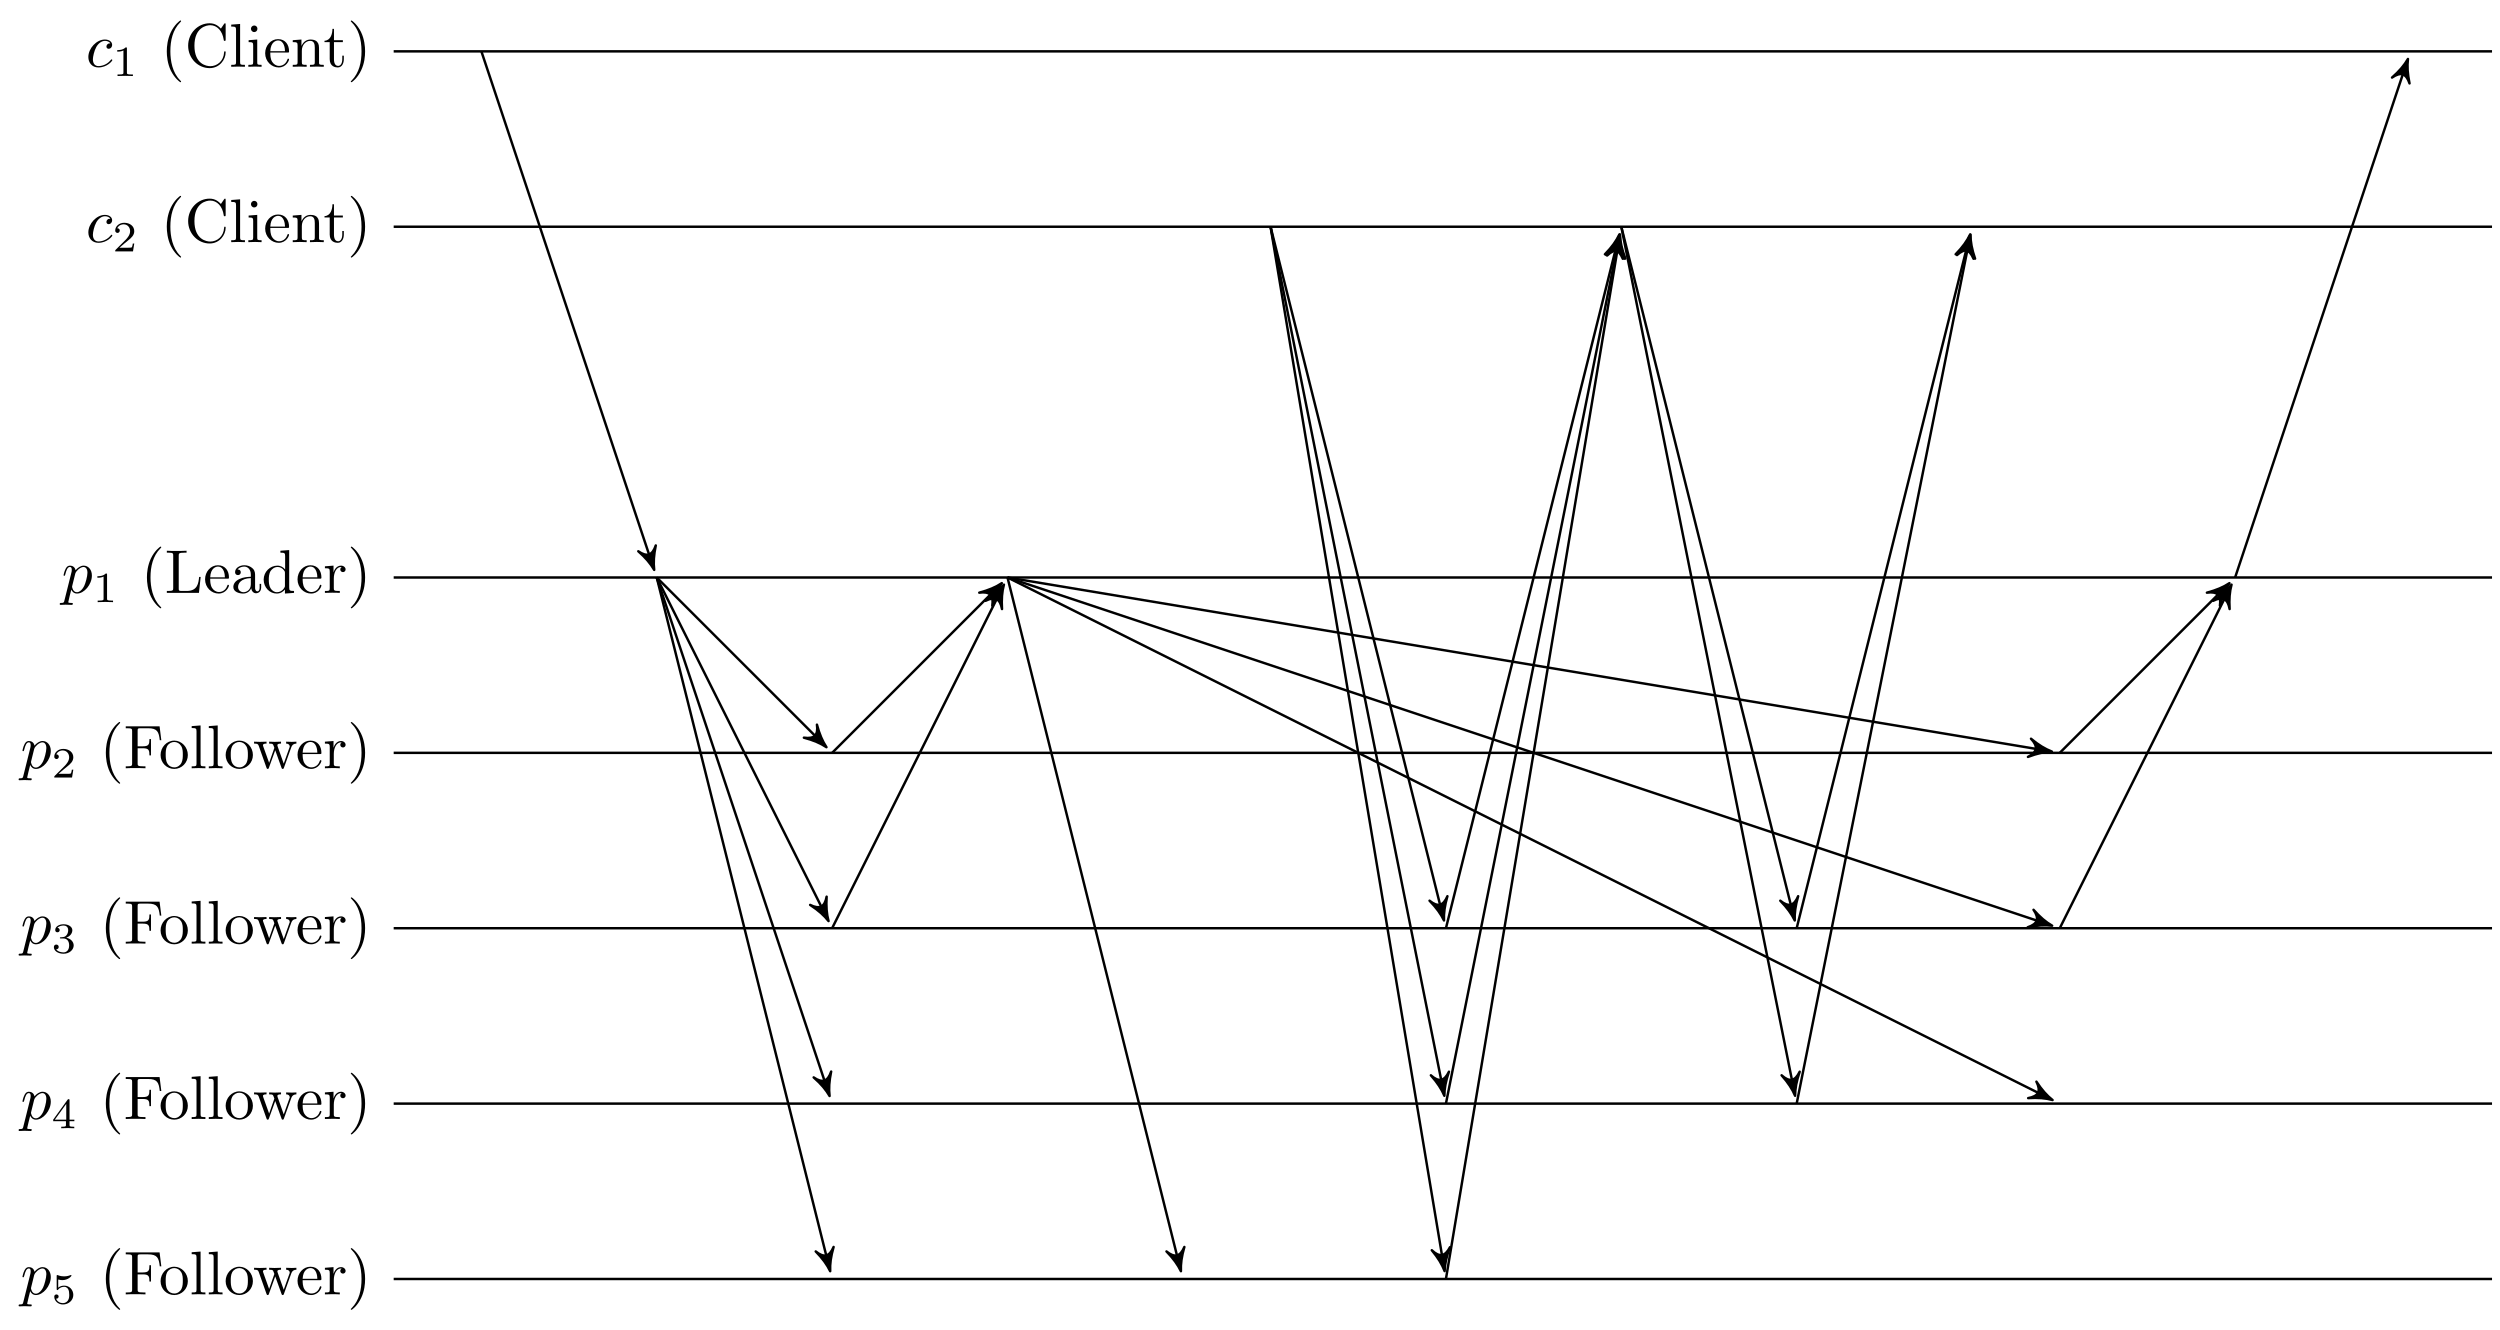 <?xml version="1.0" encoding="UTF-8"?>
<svg xmlns="http://www.w3.org/2000/svg" xmlns:xlink="http://www.w3.org/1999/xlink" width="404.09" height="215.029" viewBox="0 0 404.09 215.029">
<defs>
<g>
<g id="glyph-0-0">
<path d="M 3.953 -3.781 C 3.781 -3.781 3.656 -3.781 3.516 -3.656 C 3.344 -3.5 3.328 -3.328 3.328 -3.266 C 3.328 -3.016 3.516 -2.906 3.703 -2.906 C 3.984 -2.906 4.25 -3.156 4.25 -3.547 C 4.25 -4.031 3.781 -4.406 3.078 -4.406 C 1.734 -4.406 0.406 -2.984 0.406 -1.578 C 0.406 -0.672 0.984 0.109 2.031 0.109 C 3.453 0.109 4.281 -0.953 4.281 -1.062 C 4.281 -1.125 4.234 -1.203 4.172 -1.203 C 4.109 -1.203 4.094 -1.172 4.031 -1.094 C 3.25 -0.109 2.156 -0.109 2.047 -0.109 C 1.422 -0.109 1.141 -0.594 1.141 -1.203 C 1.141 -1.609 1.344 -2.578 1.688 -3.188 C 2 -3.766 2.547 -4.188 3.094 -4.188 C 3.422 -4.188 3.812 -4.062 3.953 -3.781 Z M 3.953 -3.781 "/>
</g>
<g id="glyph-0-1">
<path d="M 0.453 1.219 C 0.375 1.562 0.344 1.625 -0.094 1.625 C -0.203 1.625 -0.312 1.625 -0.312 1.812 C -0.312 1.891 -0.266 1.938 -0.188 1.938 C 0.078 1.938 0.375 1.906 0.641 1.906 C 0.984 1.906 1.312 1.938 1.641 1.938 C 1.688 1.938 1.812 1.938 1.812 1.734 C 1.812 1.625 1.719 1.625 1.578 1.625 C 1.078 1.625 1.078 1.562 1.078 1.469 C 1.078 1.344 1.5 -0.281 1.562 -0.531 C 1.688 -0.234 1.969 0.109 2.484 0.109 C 3.641 0.109 4.891 -1.344 4.891 -2.812 C 4.891 -3.75 4.312 -4.406 3.562 -4.406 C 3.062 -4.406 2.578 -4.047 2.25 -3.656 C 2.156 -4.203 1.719 -4.406 1.359 -4.406 C 0.891 -4.406 0.703 -4.016 0.625 -3.844 C 0.438 -3.5 0.312 -2.906 0.312 -2.875 C 0.312 -2.766 0.406 -2.766 0.422 -2.766 C 0.531 -2.766 0.531 -2.781 0.594 -3 C 0.766 -3.703 0.969 -4.188 1.328 -4.188 C 1.5 -4.188 1.641 -4.109 1.641 -3.734 C 1.641 -3.5 1.609 -3.391 1.562 -3.219 Z M 2.203 -3.109 C 2.266 -3.375 2.547 -3.656 2.719 -3.812 C 3.078 -4.109 3.359 -4.188 3.531 -4.188 C 3.922 -4.188 4.172 -3.844 4.172 -3.25 C 4.172 -2.656 3.844 -1.516 3.656 -1.141 C 3.312 -0.438 2.844 -0.109 2.469 -0.109 C 1.812 -0.109 1.688 -0.938 1.688 -1 C 1.688 -1.016 1.688 -1.031 1.719 -1.156 Z M 2.203 -3.109 "/>
</g>
<g id="glyph-1-0">
<path d="M 2.328 -4.438 C 2.328 -4.625 2.328 -4.625 2.125 -4.625 C 1.672 -4.188 1.047 -4.188 0.766 -4.188 L 0.766 -3.938 C 0.922 -3.938 1.391 -3.938 1.766 -4.125 L 1.766 -0.578 C 1.766 -0.344 1.766 -0.25 1.078 -0.25 L 0.812 -0.25 L 0.812 0 C 0.938 0 1.797 -0.031 2.047 -0.031 C 2.266 -0.031 3.141 0 3.297 0 L 3.297 -0.25 L 3.031 -0.25 C 2.328 -0.25 2.328 -0.344 2.328 -0.578 Z M 2.328 -4.438 "/>
</g>
<g id="glyph-1-1">
<path d="M 3.516 -1.266 L 3.281 -1.266 C 3.266 -1.109 3.188 -0.703 3.094 -0.641 C 3.047 -0.594 2.516 -0.594 2.406 -0.594 L 1.125 -0.594 C 1.859 -1.234 2.109 -1.438 2.516 -1.766 C 3.031 -2.172 3.516 -2.609 3.516 -3.266 C 3.516 -4.109 2.781 -4.625 1.891 -4.625 C 1.031 -4.625 0.438 -4.016 0.438 -3.375 C 0.438 -3.031 0.734 -2.984 0.812 -2.984 C 0.969 -2.984 1.172 -3.109 1.172 -3.359 C 1.172 -3.484 1.125 -3.734 0.766 -3.734 C 0.984 -4.219 1.453 -4.375 1.781 -4.375 C 2.484 -4.375 2.844 -3.828 2.844 -3.266 C 2.844 -2.656 2.406 -2.188 2.188 -1.938 L 0.516 -0.266 C 0.438 -0.203 0.438 -0.188 0.438 0 L 3.312 0 Z M 3.516 -1.266 "/>
</g>
<g id="glyph-1-2">
<path d="M 1.906 -2.328 C 2.453 -2.328 2.844 -1.953 2.844 -1.203 C 2.844 -0.344 2.328 -0.078 1.938 -0.078 C 1.656 -0.078 1.031 -0.156 0.75 -0.578 C 1.078 -0.578 1.156 -0.812 1.156 -0.969 C 1.156 -1.188 0.984 -1.344 0.766 -1.344 C 0.578 -1.344 0.375 -1.219 0.375 -0.938 C 0.375 -0.281 1.094 0.141 1.938 0.141 C 2.906 0.141 3.578 -0.516 3.578 -1.203 C 3.578 -1.75 3.141 -2.297 2.375 -2.453 C 3.094 -2.719 3.359 -3.234 3.359 -3.672 C 3.359 -4.219 2.734 -4.625 1.953 -4.625 C 1.188 -4.625 0.594 -4.25 0.594 -3.688 C 0.594 -3.453 0.75 -3.328 0.953 -3.328 C 1.172 -3.328 1.312 -3.484 1.312 -3.672 C 1.312 -3.875 1.172 -4.031 0.953 -4.047 C 1.203 -4.344 1.672 -4.422 1.938 -4.422 C 2.25 -4.422 2.688 -4.266 2.688 -3.672 C 2.688 -3.375 2.594 -3.047 2.406 -2.844 C 2.188 -2.578 1.984 -2.562 1.641 -2.531 C 1.469 -2.516 1.453 -2.516 1.422 -2.516 C 1.406 -2.516 1.344 -2.5 1.344 -2.422 C 1.344 -2.328 1.406 -2.328 1.531 -2.328 Z M 1.906 -2.328 "/>
</g>
<g id="glyph-1-3">
<path d="M 3.688 -1.141 L 3.688 -1.391 L 2.906 -1.391 L 2.906 -4.5 C 2.906 -4.641 2.906 -4.703 2.766 -4.703 C 2.672 -4.703 2.641 -4.703 2.578 -4.594 L 0.266 -1.391 L 0.266 -1.141 L 2.328 -1.141 L 2.328 -0.578 C 2.328 -0.328 2.328 -0.25 1.75 -0.25 L 1.562 -0.25 L 1.562 0 C 1.922 -0.016 2.359 -0.031 2.609 -0.031 C 2.875 -0.031 3.312 -0.016 3.672 0 L 3.672 -0.25 L 3.484 -0.25 C 2.906 -0.25 2.906 -0.328 2.906 -0.578 L 2.906 -1.141 Z M 2.375 -3.938 L 2.375 -1.391 L 0.531 -1.391 Z M 2.375 -3.938 "/>
</g>
<g id="glyph-1-4">
<path d="M 1.078 -3.891 C 1.438 -3.797 1.641 -3.797 1.75 -3.797 C 2.672 -3.797 3.219 -4.422 3.219 -4.531 C 3.219 -4.609 3.172 -4.625 3.141 -4.625 C 3.125 -4.625 3.109 -4.625 3.078 -4.609 C 2.906 -4.547 2.547 -4.406 2.031 -4.406 C 1.828 -4.406 1.469 -4.422 1.016 -4.594 C 0.938 -4.625 0.922 -4.625 0.922 -4.625 C 0.828 -4.625 0.828 -4.547 0.828 -4.438 L 0.828 -2.391 C 0.828 -2.266 0.828 -2.188 0.938 -2.188 C 1 -2.188 1.016 -2.188 1.078 -2.281 C 1.375 -2.656 1.812 -2.719 2.047 -2.719 C 2.469 -2.719 2.656 -2.391 2.688 -2.328 C 2.812 -2.094 2.859 -1.828 2.859 -1.422 C 2.859 -1.219 2.859 -0.812 2.641 -0.5 C 2.469 -0.25 2.172 -0.078 1.828 -0.078 C 1.375 -0.078 0.906 -0.328 0.734 -0.797 C 1 -0.781 1.141 -0.953 1.141 -1.141 C 1.141 -1.438 0.875 -1.484 0.781 -1.484 C 0.781 -1.484 0.438 -1.484 0.438 -1.109 C 0.438 -0.484 1.016 0.141 1.844 0.141 C 2.734 0.141 3.516 -0.516 3.516 -1.406 C 3.516 -2.188 2.922 -2.906 2.062 -2.906 C 1.75 -2.906 1.391 -2.844 1.078 -2.578 Z M 1.078 -3.891 "/>
</g>
<g id="glyph-2-0">
<path d="M 3.297 2.391 C 3.297 2.359 3.297 2.344 3.125 2.172 C 1.891 0.922 1.562 -0.969 1.562 -2.5 C 1.562 -4.234 1.938 -5.969 3.172 -7.203 C 3.297 -7.328 3.297 -7.344 3.297 -7.375 C 3.297 -7.453 3.266 -7.484 3.203 -7.484 C 3.094 -7.484 2.203 -6.797 1.609 -5.531 C 1.109 -4.438 0.984 -3.328 0.984 -2.5 C 0.984 -1.719 1.094 -0.516 1.641 0.625 C 2.25 1.844 3.094 2.5 3.203 2.5 C 3.266 2.5 3.297 2.469 3.297 2.391 Z M 3.297 2.391 "/>
</g>
<g id="glyph-2-1">
<path d="M 0.562 -3.406 C 0.562 -1.344 2.172 0.219 4.031 0.219 C 5.656 0.219 6.625 -1.172 6.625 -2.328 C 6.625 -2.422 6.625 -2.5 6.5 -2.5 C 6.391 -2.5 6.391 -2.438 6.375 -2.328 C 6.297 -0.906 5.234 -0.094 4.141 -0.094 C 3.531 -0.094 1.578 -0.422 1.578 -3.406 C 1.578 -6.375 3.531 -6.719 4.141 -6.719 C 5.219 -6.719 6.109 -5.812 6.312 -4.359 C 6.328 -4.219 6.328 -4.188 6.469 -4.188 C 6.625 -4.188 6.625 -4.219 6.625 -4.422 L 6.625 -6.781 C 6.625 -6.953 6.625 -7.031 6.516 -7.031 C 6.484 -7.031 6.438 -7.031 6.359 -6.906 L 5.859 -6.172 C 5.5 -6.531 4.984 -7.031 4.031 -7.031 C 2.156 -7.031 0.562 -5.438 0.562 -3.406 Z M 0.562 -3.406 "/>
</g>
<g id="glyph-2-2">
<path d="M 1.766 -6.922 L 0.328 -6.812 L 0.328 -6.5 C 1.031 -6.5 1.109 -6.438 1.109 -5.938 L 1.109 -0.75 C 1.109 -0.312 1 -0.312 0.328 -0.312 L 0.328 0 C 0.656 -0.016 1.188 -0.031 1.438 -0.031 C 1.688 -0.031 2.172 -0.016 2.547 0 L 2.547 -0.312 C 1.875 -0.312 1.766 -0.312 1.766 -0.75 Z M 1.766 -6.922 "/>
</g>
<g id="glyph-2-3">
<path d="M 1.766 -4.406 L 0.375 -4.297 L 0.375 -3.984 C 1.016 -3.984 1.109 -3.922 1.109 -3.438 L 1.109 -0.75 C 1.109 -0.312 1 -0.312 0.328 -0.312 L 0.328 0 C 0.641 -0.016 1.188 -0.031 1.422 -0.031 C 1.781 -0.031 2.125 -0.016 2.469 0 L 2.469 -0.312 C 1.797 -0.312 1.766 -0.359 1.766 -0.75 Z M 1.797 -6.141 C 1.797 -6.453 1.562 -6.672 1.281 -6.672 C 0.969 -6.672 0.75 -6.406 0.75 -6.141 C 0.75 -5.875 0.969 -5.609 1.281 -5.609 C 1.562 -5.609 1.797 -5.828 1.797 -6.141 Z M 1.797 -6.141 "/>
</g>
<g id="glyph-2-4">
<path d="M 1.109 -2.516 C 1.172 -4 2.016 -4.25 2.359 -4.25 C 3.375 -4.25 3.484 -2.906 3.484 -2.516 Z M 1.109 -2.297 L 3.891 -2.297 C 4.109 -2.297 4.141 -2.297 4.141 -2.516 C 4.141 -3.5 3.594 -4.469 2.359 -4.469 C 1.203 -4.469 0.281 -3.438 0.281 -2.188 C 0.281 -0.859 1.328 0.109 2.469 0.109 C 3.688 0.109 4.141 -1 4.141 -1.188 C 4.141 -1.281 4.062 -1.312 4 -1.312 C 3.922 -1.312 3.891 -1.25 3.875 -1.172 C 3.531 -0.141 2.625 -0.141 2.531 -0.141 C 2.031 -0.141 1.641 -0.438 1.406 -0.812 C 1.109 -1.281 1.109 -1.938 1.109 -2.297 Z M 1.109 -2.297 "/>
</g>
<g id="glyph-2-5">
<path d="M 1.094 -3.422 L 1.094 -0.75 C 1.094 -0.312 0.984 -0.312 0.312 -0.312 L 0.312 0 C 0.672 -0.016 1.172 -0.031 1.453 -0.031 C 1.703 -0.031 2.219 -0.016 2.562 0 L 2.562 -0.312 C 1.891 -0.312 1.781 -0.312 1.781 -0.75 L 1.781 -2.594 C 1.781 -3.625 2.5 -4.188 3.125 -4.188 C 3.766 -4.188 3.875 -3.656 3.875 -3.078 L 3.875 -0.75 C 3.875 -0.312 3.766 -0.312 3.094 -0.312 L 3.094 0 C 3.438 -0.016 3.953 -0.031 4.219 -0.031 C 4.469 -0.031 5 -0.016 5.328 0 L 5.328 -0.312 C 4.812 -0.312 4.562 -0.312 4.562 -0.609 L 4.562 -2.516 C 4.562 -3.375 4.562 -3.672 4.25 -4.031 C 4.109 -4.203 3.781 -4.406 3.203 -4.406 C 2.469 -4.406 2 -3.984 1.719 -3.359 L 1.719 -4.406 L 0.312 -4.297 L 0.312 -3.984 C 1.016 -3.984 1.094 -3.922 1.094 -3.422 Z M 1.094 -3.422 "/>
</g>
<g id="glyph-2-6">
<path d="M 1.719 -3.984 L 3.156 -3.984 L 3.156 -4.297 L 1.719 -4.297 L 1.719 -6.125 L 1.469 -6.125 C 1.469 -5.312 1.172 -4.25 0.188 -4.203 L 0.188 -3.984 L 1.031 -3.984 L 1.031 -1.234 C 1.031 -0.016 1.969 0.109 2.328 0.109 C 3.031 0.109 3.312 -0.594 3.312 -1.234 L 3.312 -1.797 L 3.062 -1.797 L 3.062 -1.25 C 3.062 -0.516 2.766 -0.141 2.391 -0.141 C 1.719 -0.141 1.719 -1.047 1.719 -1.219 Z M 1.719 -3.984 "/>
</g>
<g id="glyph-2-7">
<path d="M 2.875 -2.5 C 2.875 -3.266 2.766 -4.469 2.219 -5.609 C 1.625 -6.828 0.766 -7.484 0.672 -7.484 C 0.609 -7.484 0.562 -7.438 0.562 -7.375 C 0.562 -7.344 0.562 -7.328 0.75 -7.141 C 1.734 -6.156 2.297 -4.578 2.297 -2.5 C 2.297 -0.781 1.938 0.969 0.703 2.219 C 0.562 2.344 0.562 2.359 0.562 2.391 C 0.562 2.453 0.609 2.5 0.672 2.5 C 0.766 2.5 1.672 1.812 2.25 0.547 C 2.766 -0.547 2.875 -1.656 2.875 -2.5 Z M 2.875 -2.5 "/>
</g>
<g id="glyph-2-8">
<path d="M 5.797 -2.578 L 5.547 -2.578 C 5.438 -1.562 5.297 -0.312 3.547 -0.312 L 2.734 -0.312 C 2.266 -0.312 2.25 -0.375 2.25 -0.703 L 2.25 -6.016 C 2.25 -6.359 2.25 -6.5 3.188 -6.5 L 3.516 -6.5 L 3.516 -6.812 C 3.156 -6.781 2.25 -6.781 1.844 -6.781 C 1.453 -6.781 0.672 -6.781 0.328 -6.812 L 0.328 -6.5 L 0.562 -6.5 C 1.328 -6.5 1.359 -6.391 1.359 -6.031 L 1.359 -0.781 C 1.359 -0.422 1.328 -0.312 0.562 -0.312 L 0.328 -0.312 L 0.328 0 L 5.516 0 Z M 5.797 -2.578 "/>
</g>
<g id="glyph-2-9">
<path d="M 3.312 -0.75 C 3.359 -0.359 3.625 0.062 4.094 0.062 C 4.312 0.062 4.922 -0.078 4.922 -0.891 L 4.922 -1.453 L 4.672 -1.453 L 4.672 -0.891 C 4.672 -0.312 4.422 -0.25 4.312 -0.25 C 3.984 -0.25 3.938 -0.703 3.938 -0.75 L 3.938 -2.734 C 3.938 -3.156 3.938 -3.547 3.578 -3.922 C 3.188 -4.312 2.688 -4.469 2.219 -4.469 C 1.391 -4.469 0.703 -4 0.703 -3.344 C 0.703 -3.047 0.906 -2.875 1.172 -2.875 C 1.453 -2.875 1.625 -3.078 1.625 -3.328 C 1.625 -3.453 1.578 -3.781 1.109 -3.781 C 1.391 -4.141 1.875 -4.25 2.188 -4.25 C 2.688 -4.25 3.25 -3.859 3.25 -2.969 L 3.25 -2.609 C 2.734 -2.578 2.047 -2.547 1.422 -2.25 C 0.672 -1.906 0.422 -1.391 0.422 -0.953 C 0.422 -0.141 1.391 0.109 2.016 0.109 C 2.672 0.109 3.125 -0.297 3.312 -0.75 Z M 3.25 -2.391 L 3.25 -1.391 C 3.25 -0.453 2.531 -0.109 2.078 -0.109 C 1.594 -0.109 1.188 -0.453 1.188 -0.953 C 1.188 -1.5 1.609 -2.328 3.25 -2.391 Z M 3.25 -2.391 "/>
</g>
<g id="glyph-2-10">
<path d="M 3.781 -0.547 L 3.781 0.109 L 5.25 0 L 5.25 -0.312 C 4.562 -0.312 4.469 -0.375 4.469 -0.875 L 4.469 -6.922 L 3.047 -6.812 L 3.047 -6.5 C 3.734 -6.5 3.812 -6.438 3.812 -5.938 L 3.812 -3.781 C 3.531 -4.141 3.094 -4.406 2.562 -4.406 C 1.391 -4.406 0.344 -3.422 0.344 -2.141 C 0.344 -0.875 1.312 0.109 2.453 0.109 C 3.094 0.109 3.531 -0.234 3.781 -0.547 Z M 3.781 -3.219 L 3.781 -1.172 C 3.781 -1 3.781 -0.984 3.672 -0.812 C 3.375 -0.328 2.938 -0.109 2.5 -0.109 C 2.047 -0.109 1.688 -0.375 1.453 -0.75 C 1.203 -1.156 1.172 -1.719 1.172 -2.141 C 1.172 -2.5 1.188 -3.094 1.469 -3.547 C 1.688 -3.859 2.062 -4.188 2.609 -4.188 C 2.953 -4.188 3.375 -4.031 3.672 -3.594 C 3.781 -3.422 3.781 -3.406 3.781 -3.219 Z M 3.781 -3.219 "/>
</g>
<g id="glyph-2-11">
<path d="M 1.672 -3.312 L 1.672 -4.406 L 0.281 -4.297 L 0.281 -3.984 C 0.984 -3.984 1.062 -3.922 1.062 -3.422 L 1.062 -0.75 C 1.062 -0.312 0.953 -0.312 0.281 -0.312 L 0.281 0 C 0.672 -0.016 1.141 -0.031 1.422 -0.031 C 1.812 -0.031 2.281 -0.031 2.688 0 L 2.688 -0.312 L 2.469 -0.312 C 1.734 -0.312 1.719 -0.422 1.719 -0.781 L 1.719 -2.312 C 1.719 -3.297 2.141 -4.188 2.891 -4.188 C 2.953 -4.188 2.984 -4.188 3 -4.172 C 2.969 -4.172 2.766 -4.047 2.766 -3.781 C 2.766 -3.516 2.984 -3.359 3.203 -3.359 C 3.375 -3.359 3.625 -3.484 3.625 -3.797 C 3.625 -4.109 3.312 -4.406 2.891 -4.406 C 2.156 -4.406 1.797 -3.734 1.672 -3.312 Z M 1.672 -3.312 "/>
</g>
<g id="glyph-2-12">
<path d="M 5.797 -6.781 L 0.328 -6.781 L 0.328 -6.469 L 0.562 -6.469 C 1.328 -6.469 1.359 -6.359 1.359 -6 L 1.359 -0.781 C 1.359 -0.422 1.328 -0.312 0.562 -0.312 L 0.328 -0.312 L 0.328 0 C 0.672 -0.031 1.453 -0.031 1.844 -0.031 C 2.25 -0.031 3.156 -0.031 3.516 0 L 3.516 -0.312 L 3.188 -0.312 C 2.25 -0.312 2.25 -0.438 2.25 -0.781 L 2.25 -3.234 L 3.094 -3.234 C 4.062 -3.234 4.156 -2.922 4.156 -2.078 L 4.406 -2.078 L 4.406 -4.719 L 4.156 -4.719 C 4.156 -3.875 4.062 -3.547 3.094 -3.547 L 2.25 -3.547 L 2.25 -6.078 C 2.25 -6.406 2.266 -6.469 2.734 -6.469 L 3.922 -6.469 C 5.422 -6.469 5.672 -5.906 5.828 -4.531 L 6.078 -4.531 Z M 5.797 -6.781 "/>
</g>
<g id="glyph-2-13">
<path d="M 4.688 -2.141 C 4.688 -3.406 3.703 -4.469 2.5 -4.469 C 1.25 -4.469 0.281 -3.375 0.281 -2.141 C 0.281 -0.844 1.312 0.109 2.484 0.109 C 3.688 0.109 4.688 -0.875 4.688 -2.141 Z M 2.5 -0.141 C 2.062 -0.141 1.625 -0.344 1.359 -0.812 C 1.109 -1.25 1.109 -1.859 1.109 -2.219 C 1.109 -2.609 1.109 -3.141 1.344 -3.578 C 1.609 -4.031 2.078 -4.25 2.484 -4.25 C 2.922 -4.25 3.344 -4.031 3.609 -3.594 C 3.875 -3.172 3.875 -2.594 3.875 -2.219 C 3.875 -1.859 3.875 -1.312 3.656 -0.875 C 3.422 -0.422 2.984 -0.141 2.5 -0.141 Z M 2.5 -0.141 "/>
</g>
<g id="glyph-2-14">
<path d="M 6.172 -3.344 C 6.344 -3.844 6.656 -3.984 7.016 -3.984 L 7.016 -4.297 C 6.781 -4.281 6.5 -4.266 6.281 -4.266 C 5.984 -4.266 5.547 -4.281 5.359 -4.297 L 5.359 -3.984 C 5.719 -3.984 5.938 -3.797 5.938 -3.516 C 5.938 -3.453 5.938 -3.422 5.875 -3.297 L 4.969 -0.75 L 3.984 -3.531 C 3.953 -3.656 3.938 -3.672 3.938 -3.719 C 3.938 -3.984 4.328 -3.984 4.531 -3.984 L 4.531 -4.297 C 4.234 -4.281 3.734 -4.266 3.484 -4.266 C 3.188 -4.266 2.906 -4.281 2.609 -4.297 L 2.609 -3.984 C 2.969 -3.984 3.125 -3.969 3.234 -3.844 C 3.281 -3.781 3.391 -3.484 3.453 -3.297 L 2.609 -0.875 L 1.656 -3.531 C 1.609 -3.656 1.609 -3.672 1.609 -3.719 C 1.609 -3.984 2 -3.984 2.188 -3.984 L 2.188 -4.297 C 1.891 -4.281 1.328 -4.266 1.109 -4.266 C 1.062 -4.266 0.531 -4.281 0.172 -4.297 L 0.172 -3.984 C 0.672 -3.984 0.797 -3.953 0.922 -3.641 L 2.172 -0.109 C 2.219 0.031 2.25 0.109 2.375 0.109 C 2.516 0.109 2.531 0.047 2.578 -0.094 L 3.594 -2.906 L 4.609 -0.078 C 4.641 0.031 4.672 0.109 4.812 0.109 C 4.938 0.109 4.969 0.016 5 -0.078 Z M 6.172 -3.344 "/>
</g>
</g>
</defs>
<path fill="none" stroke-width="0.399" stroke-linecap="butt" stroke-linejoin="miter" stroke="rgb(0%, 0%, 0%)" stroke-opacity="1" stroke-miterlimit="10" d="M 14.173 56.694 L 353.341 56.694 " transform="matrix(1, 0, 0, -1, 49.46, 64.995)"/>
<g fill="rgb(0%, 0%, 0%)" fill-opacity="1">
<use xlink:href="#glyph-0-0" x="13.874" y="10.793"/>
</g>
<g fill="rgb(0%, 0%, 0%)" fill-opacity="1">
<use xlink:href="#glyph-1-0" x="18.185" y="12.287"/>
</g>
<g fill="rgb(0%, 0%, 0%)" fill-opacity="1">
<use xlink:href="#glyph-2-0" x="25.975" y="10.793"/>
<use xlink:href="#glyph-2-1" x="29.849" y="10.793"/>
<use xlink:href="#glyph-2-2" x="37.044" y="10.793"/>
<use xlink:href="#glyph-2-3" x="39.812" y="10.793"/>
<use xlink:href="#glyph-2-4" x="42.58" y="10.793"/>
<use xlink:href="#glyph-2-5" x="47.007" y="10.793"/>
</g>
<g fill="rgb(0%, 0%, 0%)" fill-opacity="1">
<use xlink:href="#glyph-2-6" x="52.263" y="10.793"/>
<use xlink:href="#glyph-2-7" x="56.138" y="10.793"/>
</g>
<path fill="none" stroke-width="0.399" stroke-linecap="butt" stroke-linejoin="miter" stroke="rgb(0%, 0%, 0%)" stroke-opacity="1" stroke-miterlimit="10" d="M 14.173 28.347 L 353.341 28.347 " transform="matrix(1, 0, 0, -1, 49.46, 64.995)"/>
<g fill="rgb(0%, 0%, 0%)" fill-opacity="1">
<use xlink:href="#glyph-0-0" x="13.874" y="39.139"/>
</g>
<g fill="rgb(0%, 0%, 0%)" fill-opacity="1">
<use xlink:href="#glyph-1-1" x="18.185" y="40.634"/>
</g>
<g fill="rgb(0%, 0%, 0%)" fill-opacity="1">
<use xlink:href="#glyph-2-0" x="25.975" y="39.139"/>
<use xlink:href="#glyph-2-1" x="29.849" y="39.139"/>
<use xlink:href="#glyph-2-2" x="37.044" y="39.139"/>
<use xlink:href="#glyph-2-3" x="39.812" y="39.139"/>
<use xlink:href="#glyph-2-4" x="42.58" y="39.139"/>
<use xlink:href="#glyph-2-5" x="47.007" y="39.139"/>
</g>
<g fill="rgb(0%, 0%, 0%)" fill-opacity="1">
<use xlink:href="#glyph-2-6" x="52.263" y="39.139"/>
<use xlink:href="#glyph-2-7" x="56.138" y="39.139"/>
</g>
<path fill="none" stroke-width="0.399" stroke-linecap="butt" stroke-linejoin="miter" stroke="rgb(0%, 0%, 0%)" stroke-opacity="1" stroke-miterlimit="10" d="M 14.173 -28.349 L 353.341 -28.349 " transform="matrix(1, 0, 0, -1, 49.46, 64.995)"/>
<g fill="rgb(0%, 0%, 0%)" fill-opacity="1">
<use xlink:href="#glyph-0-1" x="9.962" y="95.832"/>
</g>
<g fill="rgb(0%, 0%, 0%)" fill-opacity="1">
<use xlink:href="#glyph-1-0" x="14.975" y="97.326"/>
</g>
<g fill="rgb(0%, 0%, 0%)" fill-opacity="1">
<use xlink:href="#glyph-2-0" x="22.765" y="95.832"/>
<use xlink:href="#glyph-2-8" x="26.639" y="95.832"/>
<use xlink:href="#glyph-2-4" x="32.866" y="95.832"/>
<use xlink:href="#glyph-2-9" x="37.293" y="95.832"/>
<use xlink:href="#glyph-2-10" x="42.275" y="95.832"/>
<use xlink:href="#glyph-2-4" x="47.81" y="95.832"/>
<use xlink:href="#glyph-2-11" x="52.237" y="95.832"/>
<use xlink:href="#glyph-2-7" x="56.14" y="95.832"/>
</g>
<path fill="none" stroke-width="0.399" stroke-linecap="butt" stroke-linejoin="miter" stroke="rgb(0%, 0%, 0%)" stroke-opacity="1" stroke-miterlimit="10" d="M 14.173 -56.693 L 353.341 -56.693 " transform="matrix(1, 0, 0, -1, 49.46, 64.995)"/>
<g fill="rgb(0%, 0%, 0%)" fill-opacity="1">
<use xlink:href="#glyph-0-1" x="3.32" y="124.178"/>
</g>
<g fill="rgb(0%, 0%, 0%)" fill-opacity="1">
<use xlink:href="#glyph-1-1" x="8.333" y="125.673"/>
</g>
<g fill="rgb(0%, 0%, 0%)" fill-opacity="1">
<use xlink:href="#glyph-2-0" x="16.123" y="124.178"/>
<use xlink:href="#glyph-2-12" x="19.997" y="124.178"/>
</g>
<g fill="rgb(0%, 0%, 0%)" fill-opacity="1">
<use xlink:href="#glyph-2-13" x="25.674" y="124.178"/>
<use xlink:href="#glyph-2-2" x="30.655" y="124.178"/>
<use xlink:href="#glyph-2-2" x="33.423" y="124.178"/>
<use xlink:href="#glyph-2-13" x="36.191" y="124.178"/>
</g>
<g fill="rgb(0%, 0%, 0%)" fill-opacity="1">
<use xlink:href="#glyph-2-14" x="40.893" y="124.178"/>
</g>
<g fill="rgb(0%, 0%, 0%)" fill-opacity="1">
<use xlink:href="#glyph-2-4" x="47.809" y="124.178"/>
<use xlink:href="#glyph-2-11" x="52.236" y="124.178"/>
<use xlink:href="#glyph-2-7" x="56.139" y="124.178"/>
</g>
<path fill="none" stroke-width="0.399" stroke-linecap="butt" stroke-linejoin="miter" stroke="rgb(0%, 0%, 0%)" stroke-opacity="1" stroke-miterlimit="10" d="M 14.173 -85.04 L 353.341 -85.04 " transform="matrix(1, 0, 0, -1, 49.46, 64.995)"/>
<g fill="rgb(0%, 0%, 0%)" fill-opacity="1">
<use xlink:href="#glyph-0-1" x="3.32" y="152.525"/>
</g>
<g fill="rgb(0%, 0%, 0%)" fill-opacity="1">
<use xlink:href="#glyph-1-2" x="8.333" y="154.019"/>
</g>
<g fill="rgb(0%, 0%, 0%)" fill-opacity="1">
<use xlink:href="#glyph-2-0" x="16.123" y="152.525"/>
<use xlink:href="#glyph-2-12" x="19.997" y="152.525"/>
</g>
<g fill="rgb(0%, 0%, 0%)" fill-opacity="1">
<use xlink:href="#glyph-2-13" x="25.674" y="152.525"/>
<use xlink:href="#glyph-2-2" x="30.655" y="152.525"/>
<use xlink:href="#glyph-2-2" x="33.423" y="152.525"/>
<use xlink:href="#glyph-2-13" x="36.191" y="152.525"/>
</g>
<g fill="rgb(0%, 0%, 0%)" fill-opacity="1">
<use xlink:href="#glyph-2-14" x="40.893" y="152.525"/>
</g>
<g fill="rgb(0%, 0%, 0%)" fill-opacity="1">
<use xlink:href="#glyph-2-4" x="47.809" y="152.525"/>
<use xlink:href="#glyph-2-11" x="52.236" y="152.525"/>
<use xlink:href="#glyph-2-7" x="56.139" y="152.525"/>
</g>
<path fill="none" stroke-width="0.399" stroke-linecap="butt" stroke-linejoin="miter" stroke="rgb(0%, 0%, 0%)" stroke-opacity="1" stroke-miterlimit="10" d="M 14.173 -113.388 L 353.341 -113.388 " transform="matrix(1, 0, 0, -1, 49.46, 64.995)"/>
<g fill="rgb(0%, 0%, 0%)" fill-opacity="1">
<use xlink:href="#glyph-0-1" x="3.32" y="180.871"/>
</g>
<g fill="rgb(0%, 0%, 0%)" fill-opacity="1">
<use xlink:href="#glyph-1-3" x="8.333" y="182.366"/>
</g>
<g fill="rgb(0%, 0%, 0%)" fill-opacity="1">
<use xlink:href="#glyph-2-0" x="16.123" y="180.871"/>
<use xlink:href="#glyph-2-12" x="19.997" y="180.871"/>
</g>
<g fill="rgb(0%, 0%, 0%)" fill-opacity="1">
<use xlink:href="#glyph-2-13" x="25.674" y="180.871"/>
<use xlink:href="#glyph-2-2" x="30.655" y="180.871"/>
<use xlink:href="#glyph-2-2" x="33.423" y="180.871"/>
<use xlink:href="#glyph-2-13" x="36.191" y="180.871"/>
</g>
<g fill="rgb(0%, 0%, 0%)" fill-opacity="1">
<use xlink:href="#glyph-2-14" x="40.893" y="180.871"/>
</g>
<g fill="rgb(0%, 0%, 0%)" fill-opacity="1">
<use xlink:href="#glyph-2-4" x="47.809" y="180.871"/>
<use xlink:href="#glyph-2-11" x="52.236" y="180.871"/>
<use xlink:href="#glyph-2-7" x="56.139" y="180.871"/>
</g>
<path fill="none" stroke-width="0.399" stroke-linecap="butt" stroke-linejoin="miter" stroke="rgb(0%, 0%, 0%)" stroke-opacity="1" stroke-miterlimit="10" d="M 14.173 -141.735 L 353.341 -141.735 " transform="matrix(1, 0, 0, -1, 49.46, 64.995)"/>
<g fill="rgb(0%, 0%, 0%)" fill-opacity="1">
<use xlink:href="#glyph-0-1" x="3.32" y="209.218"/>
</g>
<g fill="rgb(0%, 0%, 0%)" fill-opacity="1">
<use xlink:href="#glyph-1-4" x="8.333" y="210.712"/>
</g>
<g fill="rgb(0%, 0%, 0%)" fill-opacity="1">
<use xlink:href="#glyph-2-0" x="16.123" y="209.218"/>
<use xlink:href="#glyph-2-12" x="19.997" y="209.218"/>
</g>
<g fill="rgb(0%, 0%, 0%)" fill-opacity="1">
<use xlink:href="#glyph-2-13" x="25.674" y="209.218"/>
<use xlink:href="#glyph-2-2" x="30.655" y="209.218"/>
<use xlink:href="#glyph-2-2" x="33.423" y="209.218"/>
<use xlink:href="#glyph-2-13" x="36.191" y="209.218"/>
</g>
<g fill="rgb(0%, 0%, 0%)" fill-opacity="1">
<use xlink:href="#glyph-2-14" x="40.893" y="209.218"/>
</g>
<g fill="rgb(0%, 0%, 0%)" fill-opacity="1">
<use xlink:href="#glyph-2-4" x="47.809" y="209.218"/>
<use xlink:href="#glyph-2-11" x="52.236" y="209.218"/>
<use xlink:href="#glyph-2-7" x="56.139" y="209.218"/>
</g>
<path fill="none" stroke-width="0.399" stroke-linecap="butt" stroke-linejoin="miter" stroke="rgb(0%, 0%, 0%)" stroke-opacity="1" stroke-miterlimit="10" d="M 28.349 56.694 L 55.993 -26.247 " transform="matrix(1, 0, 0, -1, 49.46, 64.995)"/>
<path fill-rule="nonzero" fill="rgb(0%, 0%, 0%)" fill-opacity="1" stroke-width="0.399" stroke-linecap="butt" stroke-linejoin="round" stroke="rgb(0%, 0%, 0%)" stroke-opacity="1" stroke-miterlimit="10" d="M 0.916 -0.002 C -0.23 0.228 -1.374 0.687 -2.75 1.488 C -1.377 0.458 -1.373 -0.458 -2.75 -1.489 C -1.375 -0.687 -0.23 -0.229 0.916 -0.002 Z M 0.916 -0.002 " transform="matrix(0.316, 0.949, 0.949, -0.316, 105.454, 91.244)"/>
<path fill="none" stroke-width="0.399" stroke-linecap="butt" stroke-linejoin="miter" stroke="rgb(0%, 0%, 0%)" stroke-opacity="1" stroke-miterlimit="10" d="M 56.692 -28.349 L 83.478 -55.13 " transform="matrix(1, 0, 0, -1, 49.46, 64.995)"/>
<path fill-rule="nonzero" fill="rgb(0%, 0%, 0%)" fill-opacity="1" stroke-width="0.399" stroke-linecap="butt" stroke-linejoin="round" stroke="rgb(0%, 0%, 0%)" stroke-opacity="1" stroke-miterlimit="10" d="M 0.918 0 C -0.228 0.23 -1.375 0.686 -2.747 1.489 C -1.375 0.459 -1.375 -0.458 -2.75 -1.491 C -1.377 -0.687 -0.228 -0.229 0.918 0 Z M 0.918 0 " transform="matrix(0.707, 0.707, 0.707, -0.707, 132.936, 120.125)"/>
<path fill="none" stroke-width="0.399" stroke-linecap="butt" stroke-linejoin="miter" stroke="rgb(0%, 0%, 0%)" stroke-opacity="1" stroke-miterlimit="10" d="M 56.692 -28.349 L 84.052 -83.064 " transform="matrix(1, 0, 0, -1, 49.46, 64.995)"/>
<path fill-rule="nonzero" fill="rgb(0%, 0%, 0%)" fill-opacity="1" stroke-width="0.399" stroke-linecap="butt" stroke-linejoin="round" stroke="rgb(0%, 0%, 0%)" stroke-opacity="1" stroke-miterlimit="10" d="M 0.918 -0 C -0.229 0.229 -1.375 0.688 -2.749 1.488 C -1.377 0.457 -1.375 -0.456 -2.749 -1.491 C -1.374 -0.689 -0.231 -0.229 0.918 -0 Z M 0.918 -0 " transform="matrix(0.447, 0.894, 0.894, -0.447, 133.511, 148.057)"/>
<path fill="none" stroke-width="0.399" stroke-linecap="butt" stroke-linejoin="miter" stroke="rgb(0%, 0%, 0%)" stroke-opacity="1" stroke-miterlimit="10" d="M 56.692 -28.349 L 84.341 -111.29 " transform="matrix(1, 0, 0, -1, 49.46, 64.995)"/>
<path fill-rule="nonzero" fill="rgb(0%, 0%, 0%)" fill-opacity="1" stroke-width="0.399" stroke-linecap="butt" stroke-linejoin="round" stroke="rgb(0%, 0%, 0%)" stroke-opacity="1" stroke-miterlimit="10" d="M 0.915 -0.001 C -0.228 0.228 -1.375 0.689 -2.751 1.489 C -1.374 0.458 -1.375 -0.46 -2.748 -1.489 C -1.376 -0.686 -0.228 -0.229 0.915 -0.001 Z M 0.915 -0.001 " transform="matrix(0.316, 0.949, 0.949, -0.316, 133.801, 176.284)"/>
<path fill="none" stroke-width="0.399" stroke-linecap="butt" stroke-linejoin="miter" stroke="rgb(0%, 0%, 0%)" stroke-opacity="1" stroke-miterlimit="10" d="M 56.692 -28.349 L 84.505 -139.587 " transform="matrix(1, 0, 0, -1, 49.46, 64.995)"/>
<path fill-rule="nonzero" fill="rgb(0%, 0%, 0%)" fill-opacity="1" stroke-width="0.399" stroke-linecap="butt" stroke-linejoin="round" stroke="rgb(0%, 0%, 0%)" stroke-opacity="1" stroke-miterlimit="10" d="M 0.917 0.001 C -0.23 0.228 -1.376 0.687 -2.75 1.489 C -1.377 0.458 -1.376 -0.457 -2.75 -1.49 C -1.373 -0.687 -0.228 -0.228 0.917 0.001 Z M 0.917 0.001 " transform="matrix(0.243, 0.97, 0.97, -0.243, 133.964, 204.583)"/>
<path fill="none" stroke-width="0.399" stroke-linecap="butt" stroke-linejoin="miter" stroke="rgb(0%, 0%, 0%)" stroke-opacity="1" stroke-miterlimit="10" d="M 85.04 -56.693 L 111.825 -29.911 " transform="matrix(1, 0, 0, -1, 49.46, 64.995)"/>
<path fill-rule="nonzero" fill="rgb(0%, 0%, 0%)" fill-opacity="1" stroke-width="0.399" stroke-linecap="butt" stroke-linejoin="round" stroke="rgb(0%, 0%, 0%)" stroke-opacity="1" stroke-miterlimit="10" d="M 0.915 0.001 C -0.228 0.228 -1.375 0.689 -2.75 1.49 C -1.375 0.457 -1.375 -0.46 -2.75 -1.488 C -1.375 -0.687 -0.228 -0.231 0.915 0.001 Z M 0.915 0.001 " transform="matrix(0.707, -0.707, -0.707, -0.707, 161.283, 94.906)"/>
<path fill="none" stroke-width="0.399" stroke-linecap="butt" stroke-linejoin="miter" stroke="rgb(0%, 0%, 0%)" stroke-opacity="1" stroke-miterlimit="10" d="M 85.04 -85.04 L 112.399 -30.325 " transform="matrix(1, 0, 0, -1, 49.46, 64.995)"/>
<path fill-rule="nonzero" fill="rgb(0%, 0%, 0%)" fill-opacity="1" stroke-width="0.399" stroke-linecap="butt" stroke-linejoin="round" stroke="rgb(0%, 0%, 0%)" stroke-opacity="1" stroke-miterlimit="10" d="M 0.917 -0.001 C -0.229 0.229 -1.375 0.687 -2.75 1.489 C -1.375 0.46 -1.375 -0.457 -2.75 -1.49 C -1.373 -0.688 -0.23 -0.23 0.917 -0.001 Z M 0.917 -0.001 " transform="matrix(0.447, -0.894, -0.894, -0.447, 161.858, 95.32)"/>
<path fill="none" stroke-width="0.399" stroke-linecap="butt" stroke-linejoin="miter" stroke="rgb(0%, 0%, 0%)" stroke-opacity="1" stroke-miterlimit="10" d="M 113.388 -28.349 L 281.286 -56.329 " transform="matrix(1, 0, 0, -1, 49.46, 64.995)"/>
<path fill-rule="nonzero" fill="rgb(0%, 0%, 0%)" fill-opacity="1" stroke-width="0.399" stroke-linecap="butt" stroke-linejoin="round" stroke="rgb(0%, 0%, 0%)" stroke-opacity="1" stroke-miterlimit="10" d="M 0.918 -0.001 C -0.229 0.228 -1.374 0.687 -2.748 1.491 C -1.376 0.457 -1.374 -0.458 -2.75 -1.491 C -1.375 -0.688 -0.228 -0.227 0.918 -0.001 Z M 0.918 -0.001 " transform="matrix(0.986, 0.164, 0.164, -0.986, 330.747, 121.325)"/>
<path fill="none" stroke-width="0.399" stroke-linecap="butt" stroke-linejoin="miter" stroke="rgb(0%, 0%, 0%)" stroke-opacity="1" stroke-miterlimit="10" d="M 113.388 -28.349 L 281.368 -84.341 " transform="matrix(1, 0, 0, -1, 49.46, 64.995)"/>
<path fill-rule="nonzero" fill="rgb(0%, 0%, 0%)" fill-opacity="1" stroke-width="0.399" stroke-linecap="butt" stroke-linejoin="round" stroke="rgb(0%, 0%, 0%)" stroke-opacity="1" stroke-miterlimit="10" d="M 0.916 0.001 C -0.23 0.228 -1.375 0.686 -2.75 1.488 C -1.374 0.46 -1.377 -0.459 -2.75 -1.489 C -1.374 -0.689 -0.23 -0.229 0.916 0.001 Z M 0.916 0.001 " transform="matrix(0.949, 0.316, 0.316, -0.949, 330.83, 149.336)"/>
<path fill="none" stroke-width="0.399" stroke-linecap="butt" stroke-linejoin="miter" stroke="rgb(0%, 0%, 0%)" stroke-opacity="1" stroke-miterlimit="10" d="M 113.388 -28.349 L 281.489 -112.4 " transform="matrix(1, 0, 0, -1, 49.46, 64.995)"/>
<path fill-rule="nonzero" fill="rgb(0%, 0%, 0%)" fill-opacity="1" stroke-width="0.399" stroke-linecap="butt" stroke-linejoin="round" stroke="rgb(0%, 0%, 0%)" stroke-opacity="1" stroke-miterlimit="10" d="M 0.917 -0.002 C -0.229 0.229 -1.375 0.687 -2.75 1.489 C -1.375 0.46 -1.375 -0.458 -2.75 -1.49 C -1.373 -0.688 -0.227 -0.229 0.917 -0.002 Z M 0.917 -0.002 " transform="matrix(0.894, 0.447, 0.447, -0.894, 330.95, 177.393)"/>
<path fill="none" stroke-width="0.399" stroke-linecap="butt" stroke-linejoin="miter" stroke="rgb(0%, 0%, 0%)" stroke-opacity="1" stroke-miterlimit="10" d="M 113.388 -28.349 L 141.196 -139.587 " transform="matrix(1, 0, 0, -1, 49.46, 64.995)"/>
<path fill-rule="nonzero" fill="rgb(0%, 0%, 0%)" fill-opacity="1" stroke-width="0.399" stroke-linecap="butt" stroke-linejoin="round" stroke="rgb(0%, 0%, 0%)" stroke-opacity="1" stroke-miterlimit="10" d="M 0.916 -0.001 C -0.23 0.229 -1.375 0.689 -2.749 1.491 C -1.376 0.459 -1.376 -0.459 -2.749 -1.489 C -1.373 -0.689 -0.228 -0.23 0.916 -0.001 Z M 0.916 -0.001 " transform="matrix(0.243, 0.97, 0.97, -0.243, 190.658, 204.583)"/>
<path fill="none" stroke-width="0.399" stroke-linecap="butt" stroke-linejoin="miter" stroke="rgb(0%, 0%, 0%)" stroke-opacity="1" stroke-miterlimit="10" d="M 155.907 28.347 L 183.72 -82.896 " transform="matrix(1, 0, 0, -1, 49.46, 64.995)"/>
<path fill-rule="nonzero" fill="rgb(0%, 0%, 0%)" fill-opacity="1" stroke-width="0.399" stroke-linecap="butt" stroke-linejoin="round" stroke="rgb(0%, 0%, 0%)" stroke-opacity="1" stroke-miterlimit="10" d="M 0.915 -0.001 C -0.228 0.228 -1.373 0.687 -2.751 1.491 C -1.374 0.458 -1.374 -0.46 -2.751 -1.489 C -1.375 -0.689 -0.23 -0.231 0.915 -0.001 Z M 0.915 -0.001 " transform="matrix(0.243, 0.97, 0.97, -0.243, 233.178, 147.89)"/>
<path fill="none" stroke-width="0.399" stroke-linecap="butt" stroke-linejoin="miter" stroke="rgb(0%, 0%, 0%)" stroke-opacity="1" stroke-miterlimit="10" d="M 155.907 28.347 L 183.821 -111.22 " transform="matrix(1, 0, 0, -1, 49.46, 64.995)"/>
<path fill-rule="nonzero" fill="rgb(0%, 0%, 0%)" fill-opacity="1" stroke-width="0.399" stroke-linecap="butt" stroke-linejoin="round" stroke="rgb(0%, 0%, 0%)" stroke-opacity="1" stroke-miterlimit="10" d="M 0.918 0 C -0.228 0.23 -1.375 0.686 -2.748 1.49 C -1.373 0.459 -1.373 -0.458 -2.75 -1.489 C -1.375 -0.688 -0.228 -0.229 0.918 0 Z M 0.918 0 " transform="matrix(0.196, 0.981, 0.981, -0.196, 233.281, 176.214)"/>
<path fill="none" stroke-width="0.399" stroke-linecap="butt" stroke-linejoin="miter" stroke="rgb(0%, 0%, 0%)" stroke-opacity="1" stroke-miterlimit="10" d="M 155.907 28.347 L 183.892 -139.552 " transform="matrix(1, 0, 0, -1, 49.46, 64.995)"/>
<path fill-rule="nonzero" fill="rgb(0%, 0%, 0%)" fill-opacity="1" stroke-width="0.399" stroke-linecap="butt" stroke-linejoin="round" stroke="rgb(0%, 0%, 0%)" stroke-opacity="1" stroke-miterlimit="10" d="M 0.918 -0.002 C -0.228 0.229 -1.375 0.686 -2.75 1.489 C -1.374 0.46 -1.376 -0.459 -2.748 -1.49 C -1.375 -0.689 -0.229 -0.23 0.918 -0.002 Z M 0.918 -0.002 " transform="matrix(0.164, 0.986, 0.986, -0.164, 233.351, 204.548)"/>
<path fill="none" stroke-width="0.399" stroke-linecap="butt" stroke-linejoin="miter" stroke="rgb(0%, 0%, 0%)" stroke-opacity="1" stroke-miterlimit="10" d="M 184.255 -85.04 L 212.063 26.202 " transform="matrix(1, 0, 0, -1, 49.46, 64.995)"/>
<path fill-rule="nonzero" fill="rgb(0%, 0%, 0%)" fill-opacity="1" stroke-width="0.399" stroke-linecap="butt" stroke-linejoin="round" stroke="rgb(0%, 0%, 0%)" stroke-opacity="1" stroke-miterlimit="10" d="M 0.915 0 C -0.23 0.23 -1.375 0.688 -2.751 1.488 C -1.374 0.459 -1.374 -0.459 -2.751 -1.492 C -1.373 -0.688 -0.228 -0.229 0.915 0 Z M 0.915 0 " transform="matrix(0.243, -0.97, -0.97, -0.243, 261.525, 38.794)"/>
<path fill="none" stroke-width="0.399" stroke-linecap="butt" stroke-linejoin="miter" stroke="rgb(0%, 0%, 0%)" stroke-opacity="1" stroke-miterlimit="10" d="M 184.255 -113.388 L 212.169 26.179 " transform="matrix(1, 0, 0, -1, 49.46, 64.995)"/>
<path fill-rule="nonzero" fill="rgb(0%, 0%, 0%)" fill-opacity="1" stroke-width="0.399" stroke-linecap="butt" stroke-linejoin="round" stroke="rgb(0%, 0%, 0%)" stroke-opacity="1" stroke-miterlimit="10" d="M 0.917 -0.001 C -0.228 0.228 -1.376 0.687 -2.751 1.488 C -1.374 0.457 -1.374 -0.46 -2.75 -1.488 C -1.376 -0.687 -0.228 -0.231 0.917 -0.001 Z M 0.917 -0.001 " transform="matrix(0.196, -0.981, -0.981, -0.196, 261.627, 38.817)"/>
<path fill="none" stroke-width="0.399" stroke-linecap="butt" stroke-linejoin="miter" stroke="rgb(0%, 0%, 0%)" stroke-opacity="1" stroke-miterlimit="10" d="M 184.255 -141.735 L 212.239 26.167 " transform="matrix(1, 0, 0, -1, 49.46, 64.995)"/>
<path fill-rule="nonzero" fill="rgb(0%, 0%, 0%)" fill-opacity="1" stroke-width="0.399" stroke-linecap="butt" stroke-linejoin="round" stroke="rgb(0%, 0%, 0%)" stroke-opacity="1" stroke-miterlimit="10" d="M 0.916 0 C -0.231 0.229 -1.376 0.688 -2.749 1.489 C -1.374 0.458 -1.376 -0.457 -2.748 -1.489 C -1.373 -0.686 -0.229 -0.23 0.916 0 Z M 0.916 0 " transform="matrix(0.164, -0.986, -0.986, -0.164, 261.697, 38.83)"/>
<path fill="none" stroke-width="0.399" stroke-linecap="butt" stroke-linejoin="miter" stroke="rgb(0%, 0%, 0%)" stroke-opacity="1" stroke-miterlimit="10" d="M 212.602 28.347 L 240.411 -82.896 " transform="matrix(1, 0, 0, -1, 49.46, 64.995)"/>
<path fill-rule="nonzero" fill="rgb(0%, 0%, 0%)" fill-opacity="1" stroke-width="0.399" stroke-linecap="butt" stroke-linejoin="round" stroke="rgb(0%, 0%, 0%)" stroke-opacity="1" stroke-miterlimit="10" d="M 0.915 0 C -0.228 0.23 -1.374 0.685 -2.752 1.489 C -1.374 0.46 -1.374 -0.458 -2.751 -1.491 C -1.375 -0.688 -0.229 -0.229 0.915 0 Z M 0.915 0 " transform="matrix(0.243, 0.97, 0.97, -0.243, 289.872, 147.89)"/>
<path fill="none" stroke-width="0.399" stroke-linecap="butt" stroke-linejoin="miter" stroke="rgb(0%, 0%, 0%)" stroke-opacity="1" stroke-miterlimit="10" d="M 212.602 28.347 L 240.513 -111.22 " transform="matrix(1, 0, 0, -1, 49.46, 64.995)"/>
<path fill-rule="nonzero" fill="rgb(0%, 0%, 0%)" fill-opacity="1" stroke-width="0.399" stroke-linecap="butt" stroke-linejoin="round" stroke="rgb(0%, 0%, 0%)" stroke-opacity="1" stroke-miterlimit="10" d="M 0.917 -0.002 C -0.228 0.227 -1.375 0.688 -2.749 1.488 C -1.373 0.456 -1.373 -0.46 -2.751 -1.491 C -1.375 -0.687 -0.228 -0.231 0.917 -0.002 Z M 0.917 -0.002 " transform="matrix(0.196, 0.981, 0.981, -0.196, 289.974, 176.214)"/>
<path fill="none" stroke-width="0.399" stroke-linecap="butt" stroke-linejoin="miter" stroke="rgb(0%, 0%, 0%)" stroke-opacity="1" stroke-miterlimit="10" d="M 240.946 -85.04 L 268.759 26.202 " transform="matrix(1, 0, 0, -1, 49.46, 64.995)"/>
<path fill-rule="nonzero" fill="rgb(0%, 0%, 0%)" fill-opacity="1" stroke-width="0.399" stroke-linecap="butt" stroke-linejoin="round" stroke="rgb(0%, 0%, 0%)" stroke-opacity="1" stroke-miterlimit="10" d="M 0.915 -0.001 C -0.229 0.228 -1.375 0.687 -2.751 1.49 C -1.374 0.457 -1.375 -0.457 -2.751 -1.489 C -1.374 -0.686 -0.227 -0.23 0.915 -0.001 Z M 0.915 -0.001 " transform="matrix(0.243, -0.97, -0.97, -0.243, 318.218, 38.794)"/>
<path fill="none" stroke-width="0.399" stroke-linecap="butt" stroke-linejoin="miter" stroke="rgb(0%, 0%, 0%)" stroke-opacity="1" stroke-miterlimit="10" d="M 240.946 -113.388 L 268.86 26.179 " transform="matrix(1, 0, 0, -1, 49.46, 64.995)"/>
<path fill-rule="nonzero" fill="rgb(0%, 0%, 0%)" fill-opacity="1" stroke-width="0.399" stroke-linecap="butt" stroke-linejoin="round" stroke="rgb(0%, 0%, 0%)" stroke-opacity="1" stroke-miterlimit="10" d="M 0.917 0.001 C -0.229 0.23 -1.376 0.686 -2.751 1.49 C -1.374 0.459 -1.374 -0.457 -2.749 -1.489 C -1.376 -0.689 -0.229 -0.228 0.917 0.001 Z M 0.917 0.001 " transform="matrix(0.196, -0.981, -0.981, -0.196, 318.321, 38.817)"/>
<path fill="none" stroke-width="0.399" stroke-linecap="butt" stroke-linejoin="miter" stroke="rgb(0%, 0%, 0%)" stroke-opacity="1" stroke-miterlimit="10" d="M 283.47 -56.693 L 310.251 -29.911 " transform="matrix(1, 0, 0, -1, 49.46, 64.995)"/>
<path fill-rule="nonzero" fill="rgb(0%, 0%, 0%)" fill-opacity="1" stroke-width="0.399" stroke-linecap="butt" stroke-linejoin="round" stroke="rgb(0%, 0%, 0%)" stroke-opacity="1" stroke-miterlimit="10" d="M 0.917 -0 C -0.23 0.229 -1.373 0.687 -2.749 1.488 C -1.376 0.458 -1.376 -0.459 -2.749 -1.489 C -1.373 -0.688 -0.23 -0.23 0.917 -0 Z M 0.917 -0 " transform="matrix(0.707, -0.707, -0.707, -0.707, 359.711, 94.906)"/>
<path fill="none" stroke-width="0.399" stroke-linecap="butt" stroke-linejoin="miter" stroke="rgb(0%, 0%, 0%)" stroke-opacity="1" stroke-miterlimit="10" d="M 283.47 -85.04 L 310.825 -30.325 " transform="matrix(1, 0, 0, -1, 49.46, 64.995)"/>
<path fill-rule="nonzero" fill="rgb(0%, 0%, 0%)" fill-opacity="1" stroke-width="0.399" stroke-linecap="butt" stroke-linejoin="round" stroke="rgb(0%, 0%, 0%)" stroke-opacity="1" stroke-miterlimit="10" d="M 0.917 0 C -0.23 0.231 -1.376 0.689 -2.751 1.491 C -1.374 0.458 -1.374 -0.459 -2.751 -1.488 C -1.374 -0.686 -0.231 -0.228 0.917 0 Z M 0.917 0 " transform="matrix(0.447, -0.894, -0.894, -0.447, 360.286, 95.32)"/>
<path fill="none" stroke-width="0.399" stroke-linecap="butt" stroke-linejoin="miter" stroke="rgb(0%, 0%, 0%)" stroke-opacity="1" stroke-miterlimit="10" d="M 311.813 -28.349 L 339.462 54.597 " transform="matrix(1, 0, 0, -1, 49.46, 64.995)"/>
<path fill-rule="nonzero" fill="rgb(0%, 0%, 0%)" fill-opacity="1" stroke-width="0.399" stroke-linecap="butt" stroke-linejoin="round" stroke="rgb(0%, 0%, 0%)" stroke-opacity="1" stroke-miterlimit="10" d="M 0.915 0.001 C -0.228 0.229 -1.377 0.686 -2.748 1.489 C -1.374 0.457 -1.374 -0.458 -2.751 -1.489 C -1.375 -0.689 -0.228 -0.228 0.915 0.001 Z M 0.915 0.001 " transform="matrix(0.316, -0.949, -0.949, -0.316, 388.922, 10.4)"/>
</svg>
